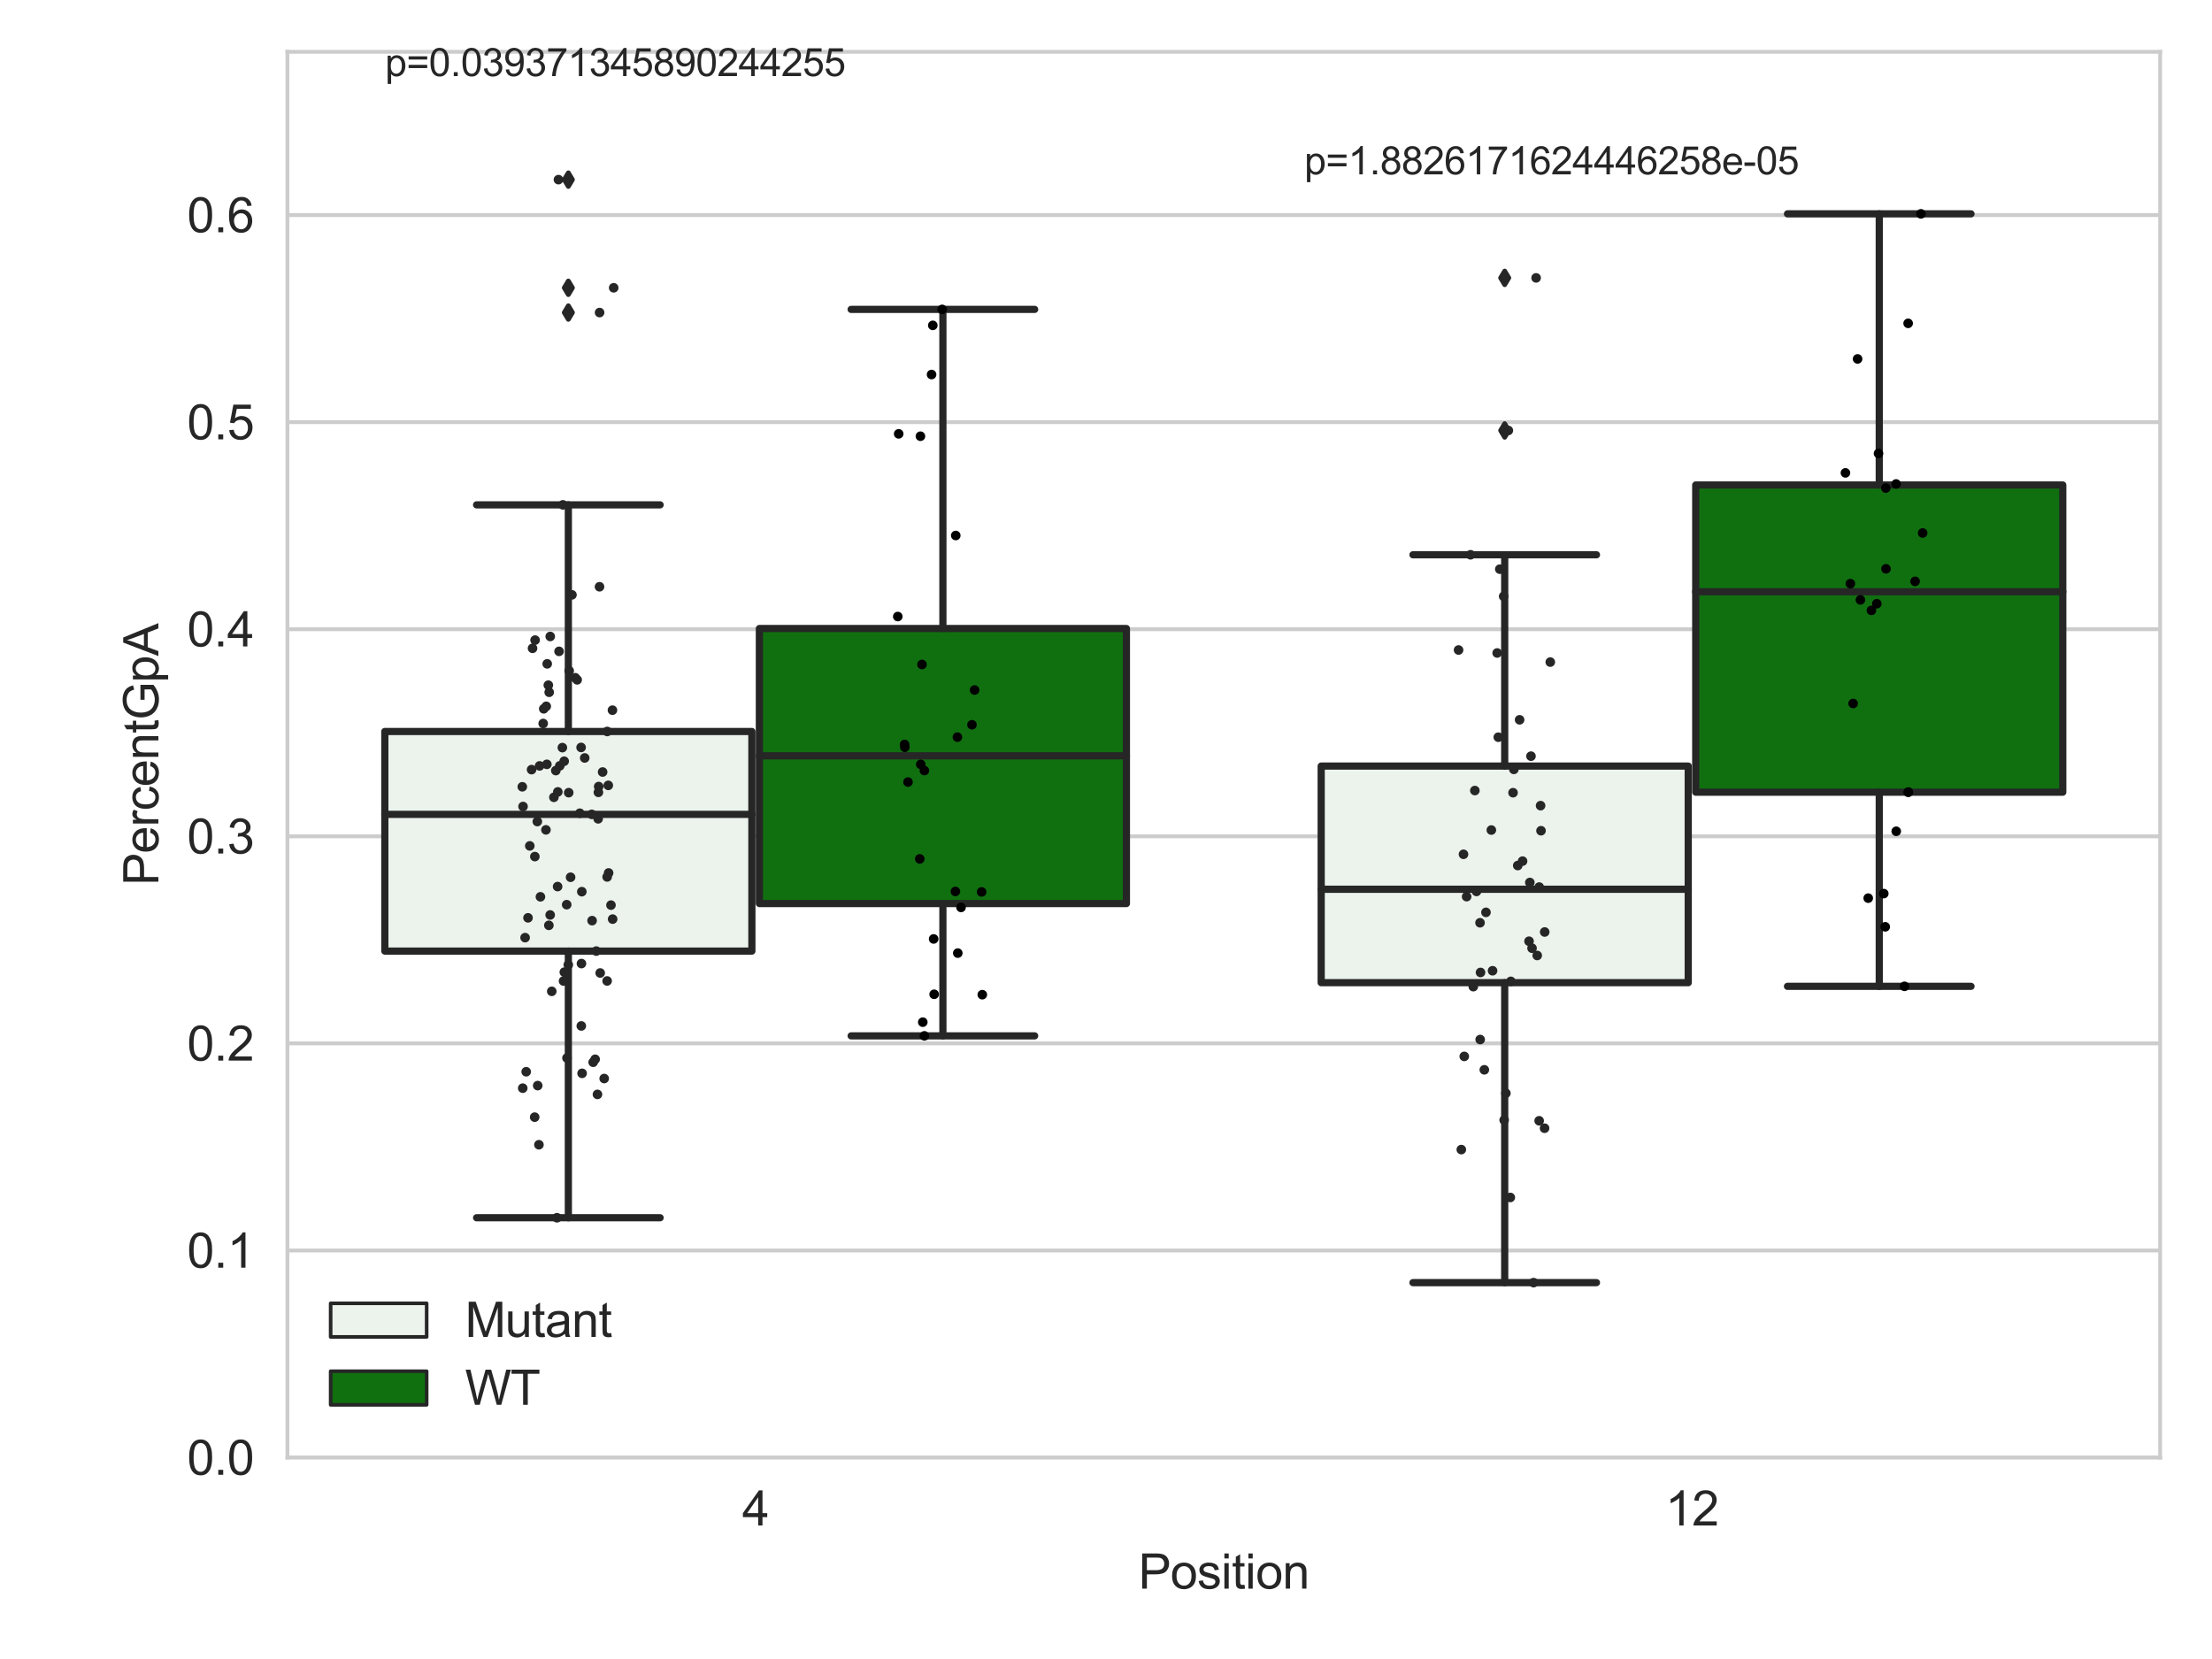 <?xml version="1.0" encoding="utf-8" standalone="no"?>
<!DOCTYPE svg PUBLIC "-//W3C//DTD SVG 1.1//EN"
  "http://www.w3.org/Graphics/SVG/1.1/DTD/svg11.dtd">
<svg xmlns:xlink="http://www.w3.org/1999/xlink" width="460.8pt" height="345.6pt" viewBox="0 0 460.8 345.6" xmlns="http://www.w3.org/2000/svg" version="1.1">
 <defs>
  <style type="text/css">*{stroke-linejoin: round; stroke-linecap: butt}</style>
 </defs>
 <g id="figure_1">
  <g id="patch_1">
   <path d="M 0 345.6 
L 460.8 345.6 
L 460.8 0 
L 0 0 
z
" style="fill: #ffffff"/>
  </g>
  <g id="axes_1">
   <g id="patch_2">
    <path d="M 59.881 303.64 
L 450 303.64 
L 450 10.8 
L 59.881 10.8 
z
" style="fill: #ffffff"/>
   </g>
   <g id="matplotlib.axis_1">
    <g id="xtick_1">
     <g id="text_1">
      <!-- 4 -->
      <g style="fill: #262626" transform="translate(154.63 317.798)scale(0.1 -0.1)">
       <defs>
        <path id="ArialMT-34" d="M 2069 0 
L 2069 1097 
L 81 1097 
L 81 1613 
L 2172 4581 
L 2631 4581 
L 2631 1613 
L 3250 1613 
L 3250 1097 
L 2631 1097 
L 2631 0 
L 2069 0 
z
M 2069 1613 
L 2069 3678 
L 634 1613 
L 2069 1613 
z
" transform="scale(0.016)"/>
       </defs>
       <use xlink:href="#ArialMT-34"/>
      </g>
     </g>
    </g>
    <g id="xtick_2">
     <g id="text_2">
      <!-- 12 -->
      <g style="fill: #262626" transform="translate(346.909 317.798)scale(0.1 -0.1)">
       <defs>
        <path id="ArialMT-31" d="M 2384 0 
L 1822 0 
L 1822 3584 
Q 1619 3391 1289 3197 
Q 959 3003 697 2906 
L 697 3450 
Q 1169 3672 1522 3987 
Q 1875 4303 2022 4600 
L 2384 4600 
L 2384 0 
z
" transform="scale(0.016)"/>
        <path id="ArialMT-32" d="M 3222 541 
L 3222 0 
L 194 0 
Q 188 203 259 391 
Q 375 700 629 1000 
Q 884 1300 1366 1694 
Q 2113 2306 2375 2664 
Q 2638 3022 2638 3341 
Q 2638 3675 2398 3904 
Q 2159 4134 1775 4134 
Q 1369 4134 1125 3890 
Q 881 3647 878 3216 
L 300 3275 
Q 359 3922 746 4261 
Q 1134 4600 1788 4600 
Q 2447 4600 2831 4234 
Q 3216 3869 3216 3328 
Q 3216 3053 3103 2787 
Q 2991 2522 2730 2228 
Q 2469 1934 1863 1422 
Q 1356 997 1212 845 
Q 1069 694 975 541 
L 3222 541 
z
" transform="scale(0.016)"/>
       </defs>
       <use xlink:href="#ArialMT-31"/>
       <use xlink:href="#ArialMT-32" x="55.615"/>
      </g>
     </g>
    </g>
    <g id="text_3">
     <!-- Position -->
     <g style="fill: #262626" transform="translate(237.153 330.943)scale(0.1 -0.1)">
      <defs>
       <path id="ArialMT-50" d="M 494 0 
L 494 4581 
L 2222 4581 
Q 2678 4581 2919 4538 
Q 3256 4481 3484 4323 
Q 3713 4166 3852 3881 
Q 3991 3597 3991 3256 
Q 3991 2672 3619 2267 
Q 3247 1863 2275 1863 
L 1100 1863 
L 1100 0 
L 494 0 
z
M 1100 2403 
L 2284 2403 
Q 2872 2403 3119 2622 
Q 3366 2841 3366 3238 
Q 3366 3525 3220 3729 
Q 3075 3934 2838 4000 
Q 2684 4041 2272 4041 
L 1100 4041 
L 1100 2403 
z
" transform="scale(0.016)"/>
       <path id="ArialMT-6f" d="M 213 1659 
Q 213 2581 725 3025 
Q 1153 3394 1769 3394 
Q 2453 3394 2887 2945 
Q 3322 2497 3322 1706 
Q 3322 1066 3130 698 
Q 2938 331 2570 128 
Q 2203 -75 1769 -75 
Q 1072 -75 642 372 
Q 213 819 213 1659 
z
M 791 1659 
Q 791 1022 1069 705 
Q 1347 388 1769 388 
Q 2188 388 2466 706 
Q 2744 1025 2744 1678 
Q 2744 2294 2464 2611 
Q 2184 2928 1769 2928 
Q 1347 2928 1069 2612 
Q 791 2297 791 1659 
z
" transform="scale(0.016)"/>
       <path id="ArialMT-73" d="M 197 991 
L 753 1078 
Q 800 744 1014 566 
Q 1228 388 1613 388 
Q 2000 388 2187 545 
Q 2375 703 2375 916 
Q 2375 1106 2209 1216 
Q 2094 1291 1634 1406 
Q 1016 1563 777 1677 
Q 538 1791 414 1992 
Q 291 2194 291 2438 
Q 291 2659 392 2848 
Q 494 3038 669 3163 
Q 800 3259 1026 3326 
Q 1253 3394 1513 3394 
Q 1903 3394 2198 3281 
Q 2494 3169 2634 2976 
Q 2775 2784 2828 2463 
L 2278 2388 
Q 2241 2644 2061 2787 
Q 1881 2931 1553 2931 
Q 1166 2931 1000 2803 
Q 834 2675 834 2503 
Q 834 2394 903 2306 
Q 972 2216 1119 2156 
Q 1203 2125 1616 2013 
Q 2213 1853 2448 1751 
Q 2684 1650 2818 1456 
Q 2953 1263 2953 975 
Q 2953 694 2789 445 
Q 2625 197 2315 61 
Q 2006 -75 1616 -75 
Q 969 -75 630 194 
Q 291 463 197 991 
z
" transform="scale(0.016)"/>
       <path id="ArialMT-69" d="M 425 3934 
L 425 4581 
L 988 4581 
L 988 3934 
L 425 3934 
z
M 425 0 
L 425 3319 
L 988 3319 
L 988 0 
L 425 0 
z
" transform="scale(0.016)"/>
       <path id="ArialMT-74" d="M 1650 503 
L 1731 6 
Q 1494 -44 1306 -44 
Q 1000 -44 831 53 
Q 663 150 594 308 
Q 525 466 525 972 
L 525 2881 
L 113 2881 
L 113 3319 
L 525 3319 
L 525 4141 
L 1084 4478 
L 1084 3319 
L 1650 3319 
L 1650 2881 
L 1084 2881 
L 1084 941 
Q 1084 700 1114 631 
Q 1144 563 1211 522 
Q 1278 481 1403 481 
Q 1497 481 1650 503 
z
" transform="scale(0.016)"/>
       <path id="ArialMT-6e" d="M 422 0 
L 422 3319 
L 928 3319 
L 928 2847 
Q 1294 3394 1984 3394 
Q 2284 3394 2536 3286 
Q 2788 3178 2913 3003 
Q 3038 2828 3088 2588 
Q 3119 2431 3119 2041 
L 3119 0 
L 2556 0 
L 2556 2019 
Q 2556 2363 2490 2533 
Q 2425 2703 2258 2804 
Q 2091 2906 1866 2906 
Q 1506 2906 1245 2678 
Q 984 2450 984 1813 
L 984 0 
L 422 0 
z
" transform="scale(0.016)"/>
      </defs>
      <use xlink:href="#ArialMT-50"/>
      <use xlink:href="#ArialMT-6f" x="66.699"/>
      <use xlink:href="#ArialMT-73" x="122.314"/>
      <use xlink:href="#ArialMT-69" x="172.314"/>
      <use xlink:href="#ArialMT-74" x="194.531"/>
      <use xlink:href="#ArialMT-69" x="222.314"/>
      <use xlink:href="#ArialMT-6f" x="244.531"/>
      <use xlink:href="#ArialMT-6e" x="300.146"/>
     </g>
    </g>
   </g>
   <g id="matplotlib.axis_2">
    <g id="ytick_1">
     <g id="line2d_1">
      <path d="M 59.881 303.64 
L 450 303.64 
" clip-path="url(#p08b13c49b0)" style="fill: none; stroke: #cccccc; stroke-width: 0.8; stroke-linecap: round"/>
     </g>
     <g id="text_4">
      <!-- 0.0 -->
      <g style="fill: #262626" transform="translate(38.981 307.219)scale(0.1 -0.1)">
       <defs>
        <path id="ArialMT-30" d="M 266 2259 
Q 266 3072 433 3567 
Q 600 4063 929 4331 
Q 1259 4600 1759 4600 
Q 2128 4600 2406 4451 
Q 2684 4303 2865 4023 
Q 3047 3744 3150 3342 
Q 3253 2941 3253 2259 
Q 3253 1453 3087 958 
Q 2922 463 2592 192 
Q 2263 -78 1759 -78 
Q 1097 -78 719 397 
Q 266 969 266 2259 
z
M 844 2259 
Q 844 1131 1108 757 
Q 1372 384 1759 384 
Q 2147 384 2411 759 
Q 2675 1134 2675 2259 
Q 2675 3391 2411 3762 
Q 2147 4134 1753 4134 
Q 1366 4134 1134 3806 
Q 844 3388 844 2259 
z
" transform="scale(0.016)"/>
        <path id="ArialMT-2e" d="M 581 0 
L 581 641 
L 1222 641 
L 1222 0 
L 581 0 
z
" transform="scale(0.016)"/>
       </defs>
       <use xlink:href="#ArialMT-30"/>
       <use xlink:href="#ArialMT-2e" x="55.615"/>
       <use xlink:href="#ArialMT-30" x="83.398"/>
      </g>
     </g>
    </g>
    <g id="ytick_2">
     <g id="line2d_2">
      <path d="M 59.881 260.5 
L 450 260.5 
" clip-path="url(#p08b13c49b0)" style="fill: none; stroke: #cccccc; stroke-width: 0.8; stroke-linecap: round"/>
     </g>
     <g id="text_5">
      <!-- 0.1 -->
      <g style="fill: #262626" transform="translate(38.981 264.079)scale(0.1 -0.1)">
       <use xlink:href="#ArialMT-30"/>
       <use xlink:href="#ArialMT-2e" x="55.615"/>
       <use xlink:href="#ArialMT-31" x="83.398"/>
      </g>
     </g>
    </g>
    <g id="ytick_3">
     <g id="line2d_3">
      <path d="M 59.881 217.361 
L 450 217.361 
" clip-path="url(#p08b13c49b0)" style="fill: none; stroke: #cccccc; stroke-width: 0.8; stroke-linecap: round"/>
     </g>
     <g id="text_6">
      <!-- 0.2 -->
      <g style="fill: #262626" transform="translate(38.981 220.94)scale(0.1 -0.1)">
       <use xlink:href="#ArialMT-30"/>
       <use xlink:href="#ArialMT-2e" x="55.615"/>
       <use xlink:href="#ArialMT-32" x="83.398"/>
      </g>
     </g>
    </g>
    <g id="ytick_4">
     <g id="line2d_4">
      <path d="M 59.881 174.221 
L 450 174.221 
" clip-path="url(#p08b13c49b0)" style="fill: none; stroke: #cccccc; stroke-width: 0.8; stroke-linecap: round"/>
     </g>
     <g id="text_7">
      <!-- 0.3 -->
      <g style="fill: #262626" transform="translate(38.981 177.8)scale(0.1 -0.1)">
       <defs>
        <path id="ArialMT-33" d="M 269 1209 
L 831 1284 
Q 928 806 1161 595 
Q 1394 384 1728 384 
Q 2125 384 2398 659 
Q 2672 934 2672 1341 
Q 2672 1728 2419 1979 
Q 2166 2231 1775 2231 
Q 1616 2231 1378 2169 
L 1441 2663 
Q 1497 2656 1531 2656 
Q 1891 2656 2178 2843 
Q 2466 3031 2466 3422 
Q 2466 3731 2256 3934 
Q 2047 4138 1716 4138 
Q 1388 4138 1169 3931 
Q 950 3725 888 3313 
L 325 3413 
Q 428 3978 793 4289 
Q 1159 4600 1703 4600 
Q 2078 4600 2393 4439 
Q 2709 4278 2876 4000 
Q 3044 3722 3044 3409 
Q 3044 3113 2884 2869 
Q 2725 2625 2413 2481 
Q 2819 2388 3044 2092 
Q 3269 1797 3269 1353 
Q 3269 753 2831 336 
Q 2394 -81 1725 -81 
Q 1122 -81 723 278 
Q 325 638 269 1209 
z
" transform="scale(0.016)"/>
       </defs>
       <use xlink:href="#ArialMT-30"/>
       <use xlink:href="#ArialMT-2e" x="55.615"/>
       <use xlink:href="#ArialMT-33" x="83.398"/>
      </g>
     </g>
    </g>
    <g id="ytick_5">
     <g id="line2d_5">
      <path d="M 59.881 131.081 
L 450 131.081 
" clip-path="url(#p08b13c49b0)" style="fill: none; stroke: #cccccc; stroke-width: 0.8; stroke-linecap: round"/>
     </g>
     <g id="text_8">
      <!-- 0.4 -->
      <g style="fill: #262626" transform="translate(38.981 134.66)scale(0.1 -0.1)">
       <use xlink:href="#ArialMT-30"/>
       <use xlink:href="#ArialMT-2e" x="55.615"/>
       <use xlink:href="#ArialMT-34" x="83.398"/>
      </g>
     </g>
    </g>
    <g id="ytick_6">
     <g id="line2d_6">
      <path d="M 59.881 87.942 
L 450 87.942 
" clip-path="url(#p08b13c49b0)" style="fill: none; stroke: #cccccc; stroke-width: 0.8; stroke-linecap: round"/>
     </g>
     <g id="text_9">
      <!-- 0.5 -->
      <g style="fill: #262626" transform="translate(38.981 91.521)scale(0.1 -0.1)">
       <defs>
        <path id="ArialMT-35" d="M 266 1200 
L 856 1250 
Q 922 819 1161 601 
Q 1400 384 1738 384 
Q 2144 384 2425 690 
Q 2706 997 2706 1503 
Q 2706 1984 2436 2262 
Q 2166 2541 1728 2541 
Q 1456 2541 1237 2417 
Q 1019 2294 894 2097 
L 366 2166 
L 809 4519 
L 3088 4519 
L 3088 3981 
L 1259 3981 
L 1013 2750 
Q 1425 3038 1878 3038 
Q 2478 3038 2890 2622 
Q 3303 2206 3303 1553 
Q 3303 931 2941 478 
Q 2500 -78 1738 -78 
Q 1113 -78 717 272 
Q 322 622 266 1200 
z
" transform="scale(0.016)"/>
       </defs>
       <use xlink:href="#ArialMT-30"/>
       <use xlink:href="#ArialMT-2e" x="55.615"/>
       <use xlink:href="#ArialMT-35" x="83.398"/>
      </g>
     </g>
    </g>
    <g id="ytick_7">
     <g id="line2d_7">
      <path d="M 59.881 44.802 
L 450 44.802 
" clip-path="url(#p08b13c49b0)" style="fill: none; stroke: #cccccc; stroke-width: 0.8; stroke-linecap: round"/>
     </g>
     <g id="text_10">
      <!-- 0.6 -->
      <g style="fill: #262626" transform="translate(38.981 48.381)scale(0.1 -0.1)">
       <defs>
        <path id="ArialMT-36" d="M 3184 3459 
L 2625 3416 
Q 2550 3747 2413 3897 
Q 2184 4138 1850 4138 
Q 1581 4138 1378 3988 
Q 1113 3794 959 3422 
Q 806 3050 800 2363 
Q 1003 2672 1297 2822 
Q 1591 2972 1913 2972 
Q 2475 2972 2870 2558 
Q 3266 2144 3266 1488 
Q 3266 1056 3080 686 
Q 2894 316 2569 119 
Q 2244 -78 1831 -78 
Q 1128 -78 684 439 
Q 241 956 241 2144 
Q 241 3472 731 4075 
Q 1159 4600 1884 4600 
Q 2425 4600 2770 4297 
Q 3116 3994 3184 3459 
z
M 888 1484 
Q 888 1194 1011 928 
Q 1134 663 1356 523 
Q 1578 384 1822 384 
Q 2178 384 2434 671 
Q 2691 959 2691 1453 
Q 2691 1928 2437 2201 
Q 2184 2475 1800 2475 
Q 1419 2475 1153 2201 
Q 888 1928 888 1484 
z
" transform="scale(0.016)"/>
       </defs>
       <use xlink:href="#ArialMT-30"/>
       <use xlink:href="#ArialMT-2e" x="55.615"/>
       <use xlink:href="#ArialMT-36" x="83.398"/>
      </g>
     </g>
    </g>
    <g id="text_11">
     <!-- PercentGpA -->
     <g style="fill: #262626" transform="translate(32.994 184.455)rotate(-90)scale(0.1 -0.1)">
      <defs>
       <path id="ArialMT-65" d="M 2694 1069 
L 3275 997 
Q 3138 488 2766 206 
Q 2394 -75 1816 -75 
Q 1088 -75 661 373 
Q 234 822 234 1631 
Q 234 2469 665 2931 
Q 1097 3394 1784 3394 
Q 2450 3394 2872 2941 
Q 3294 2488 3294 1666 
Q 3294 1616 3291 1516 
L 816 1516 
Q 847 969 1125 678 
Q 1403 388 1819 388 
Q 2128 388 2347 550 
Q 2566 713 2694 1069 
z
M 847 1978 
L 2700 1978 
Q 2663 2397 2488 2606 
Q 2219 2931 1791 2931 
Q 1403 2931 1139 2672 
Q 875 2413 847 1978 
z
" transform="scale(0.016)"/>
       <path id="ArialMT-72" d="M 416 0 
L 416 3319 
L 922 3319 
L 922 2816 
Q 1116 3169 1280 3281 
Q 1444 3394 1641 3394 
Q 1925 3394 2219 3213 
L 2025 2691 
Q 1819 2813 1613 2813 
Q 1428 2813 1281 2702 
Q 1134 2591 1072 2394 
Q 978 2094 978 1738 
L 978 0 
L 416 0 
z
" transform="scale(0.016)"/>
       <path id="ArialMT-63" d="M 2588 1216 
L 3141 1144 
Q 3050 572 2676 248 
Q 2303 -75 1759 -75 
Q 1078 -75 664 370 
Q 250 816 250 1647 
Q 250 2184 428 2587 
Q 606 2991 970 3192 
Q 1334 3394 1763 3394 
Q 2303 3394 2647 3120 
Q 2991 2847 3088 2344 
L 2541 2259 
Q 2463 2594 2264 2762 
Q 2066 2931 1784 2931 
Q 1359 2931 1093 2626 
Q 828 2322 828 1663 
Q 828 994 1084 691 
Q 1341 388 1753 388 
Q 2084 388 2306 591 
Q 2528 794 2588 1216 
z
" transform="scale(0.016)"/>
       <path id="ArialMT-47" d="M 2638 1797 
L 2638 2334 
L 4578 2338 
L 4578 638 
Q 4131 281 3656 101 
Q 3181 -78 2681 -78 
Q 2006 -78 1454 211 
Q 903 500 622 1047 
Q 341 1594 341 2269 
Q 341 2938 620 3517 
Q 900 4097 1425 4378 
Q 1950 4659 2634 4659 
Q 3131 4659 3532 4498 
Q 3934 4338 4162 4050 
Q 4391 3763 4509 3300 
L 3963 3150 
Q 3859 3500 3706 3700 
Q 3553 3900 3268 4020 
Q 2984 4141 2638 4141 
Q 2222 4141 1919 4014 
Q 1616 3888 1430 3681 
Q 1244 3475 1141 3228 
Q 966 2803 966 2306 
Q 966 1694 1177 1281 
Q 1388 869 1791 669 
Q 2194 469 2647 469 
Q 3041 469 3416 620 
Q 3791 772 3984 944 
L 3984 1797 
L 2638 1797 
z
" transform="scale(0.016)"/>
       <path id="ArialMT-70" d="M 422 -1272 
L 422 3319 
L 934 3319 
L 934 2888 
Q 1116 3141 1344 3267 
Q 1572 3394 1897 3394 
Q 2322 3394 2647 3175 
Q 2972 2956 3137 2557 
Q 3303 2159 3303 1684 
Q 3303 1175 3120 767 
Q 2938 359 2589 142 
Q 2241 -75 1856 -75 
Q 1575 -75 1351 44 
Q 1128 163 984 344 
L 984 -1272 
L 422 -1272 
z
M 931 1641 
Q 931 1000 1190 694 
Q 1450 388 1819 388 
Q 2194 388 2461 705 
Q 2728 1022 2728 1688 
Q 2728 2322 2467 2637 
Q 2206 2953 1844 2953 
Q 1484 2953 1207 2617 
Q 931 2281 931 1641 
z
" transform="scale(0.016)"/>
       <path id="ArialMT-41" d="M -9 0 
L 1750 4581 
L 2403 4581 
L 4278 0 
L 3588 0 
L 3053 1388 
L 1138 1388 
L 634 0 
L -9 0 
z
M 1313 1881 
L 2866 1881 
L 2388 3150 
Q 2169 3728 2063 4100 
Q 1975 3659 1816 3225 
L 1313 1881 
z
" transform="scale(0.016)"/>
      </defs>
      <use xlink:href="#ArialMT-50"/>
      <use xlink:href="#ArialMT-65" x="66.699"/>
      <use xlink:href="#ArialMT-72" x="122.314"/>
      <use xlink:href="#ArialMT-63" x="155.615"/>
      <use xlink:href="#ArialMT-65" x="205.615"/>
      <use xlink:href="#ArialMT-6e" x="261.23"/>
      <use xlink:href="#ArialMT-74" x="316.846"/>
      <use xlink:href="#ArialMT-47" x="344.629"/>
      <use xlink:href="#ArialMT-70" x="422.412"/>
      <use xlink:href="#ArialMT-41" x="478.027"/>
     </g>
    </g>
   </g>
   <g id="patch_3">
    <path d="M 80.167 198.127 
L 156.631 198.127 
L 156.631 152.38 
L 80.167 152.38 
L 80.167 198.127 
z
" clip-path="url(#p08b13c49b0)" style="fill: #ecf2ec; stroke: #262626; stroke-width: 1.5; stroke-linejoin: miter"/>
   </g>
   <g id="patch_4">
    <path d="M 158.191 188.225 
L 234.654 188.225 
L 234.654 130.932 
L 158.191 130.932 
L 158.191 188.225 
z
" clip-path="url(#p08b13c49b0)" style="fill: #107010; stroke: #262626; stroke-width: 1.5; stroke-linejoin: miter"/>
   </g>
   <g id="patch_5">
    <path d="M 275.227 204.71 
L 351.69 204.71 
L 351.69 159.588 
L 275.227 159.588 
L 275.227 204.71 
z
" clip-path="url(#p08b13c49b0)" style="fill: #ecf2ec; stroke: #262626; stroke-width: 1.5; stroke-linejoin: miter"/>
   </g>
   <g id="patch_6">
    <path d="M 353.251 165.028 
L 429.714 165.028 
L 429.714 101.031 
L 353.251 101.031 
L 353.251 165.028 
z
" clip-path="url(#p08b13c49b0)" style="fill: #107010; stroke: #262626; stroke-width: 1.5; stroke-linejoin: miter"/>
   </g>
   <g id="patch_7">
    <path d="M 157.411 303.64 
L 157.411 303.64 
L 157.411 303.64 
L 157.411 303.64 
z
" clip-path="url(#p08b13c49b0)" style="fill: #ecf2ec; stroke: #262626; stroke-width: 0.75; stroke-linejoin: miter"/>
   </g>
   <g id="patch_8">
    <path d="M 157.411 303.64 
L 157.411 303.64 
L 157.411 303.64 
L 157.411 303.64 
z
" clip-path="url(#p08b13c49b0)" style="fill: #107010; stroke: #262626; stroke-width: 0.75; stroke-linejoin: miter"/>
   </g>
   <g id="PathCollection_1"/>
   <g id="PathCollection_2"/>
   <g id="line2d_8">
    <path d="M 118.399 198.127 
L 118.399 253.678 
" clip-path="url(#p08b13c49b0)" style="fill: none; stroke: #262626; stroke-width: 1.5; stroke-linecap: round"/>
   </g>
   <g id="line2d_9">
    <path d="M 118.399 152.38 
L 118.399 105.17 
" clip-path="url(#p08b13c49b0)" style="fill: none; stroke: #262626; stroke-width: 1.5; stroke-linecap: round"/>
   </g>
   <g id="line2d_10">
    <path d="M 99.283 253.678 
L 137.515 253.678 
" clip-path="url(#p08b13c49b0)" style="fill: none; stroke: #262626; stroke-width: 1.5; stroke-linecap: round"/>
   </g>
   <g id="line2d_11">
    <path d="M 99.283 105.17 
L 137.515 105.17 
" clip-path="url(#p08b13c49b0)" style="fill: none; stroke: #262626; stroke-width: 1.5; stroke-linecap: round"/>
   </g>
   <g id="line2d_12">
    <defs>
     <path id="m9c129f0d73" d="M -0 1.414 
L 0.849 0 
L 0 -1.414 
L -0.849 -0 
z
" style="stroke: #262626; stroke-linejoin: miter"/>
    </defs>
    <g clip-path="url(#p08b13c49b0)">
     <use xlink:href="#m9c129f0d73" x="118.399" y="59.953" style="fill: #262626; stroke: #262626; stroke-linejoin: miter"/>
     <use xlink:href="#m9c129f0d73" x="118.399" y="65.112" style="fill: #262626; stroke: #262626; stroke-linejoin: miter"/>
     <use xlink:href="#m9c129f0d73" x="118.399" y="37.422" style="fill: #262626; stroke: #262626; stroke-linejoin: miter"/>
    </g>
   </g>
   <g id="line2d_13">
    <path d="M 196.423 188.225 
L 196.423 215.79 
" clip-path="url(#p08b13c49b0)" style="fill: none; stroke: #262626; stroke-width: 1.5; stroke-linecap: round"/>
   </g>
   <g id="line2d_14">
    <path d="M 196.423 130.932 
L 196.423 64.456 
" clip-path="url(#p08b13c49b0)" style="fill: none; stroke: #262626; stroke-width: 1.5; stroke-linecap: round"/>
   </g>
   <g id="line2d_15">
    <path d="M 177.307 215.79 
L 215.539 215.79 
" clip-path="url(#p08b13c49b0)" style="fill: none; stroke: #262626; stroke-width: 1.5; stroke-linecap: round"/>
   </g>
   <g id="line2d_16">
    <path d="M 177.307 64.456 
L 215.539 64.456 
" clip-path="url(#p08b13c49b0)" style="fill: none; stroke: #262626; stroke-width: 1.5; stroke-linecap: round"/>
   </g>
   <g id="line2d_17"/>
   <g id="line2d_18">
    <path d="M 313.458 204.71 
L 313.458 267.196 
" clip-path="url(#p08b13c49b0)" style="fill: none; stroke: #262626; stroke-width: 1.5; stroke-linecap: round"/>
   </g>
   <g id="line2d_19">
    <path d="M 313.458 159.588 
L 313.458 115.572 
" clip-path="url(#p08b13c49b0)" style="fill: none; stroke: #262626; stroke-width: 1.5; stroke-linecap: round"/>
   </g>
   <g id="line2d_20">
    <path d="M 294.343 267.196 
L 332.574 267.196 
" clip-path="url(#p08b13c49b0)" style="fill: none; stroke: #262626; stroke-width: 1.5; stroke-linecap: round"/>
   </g>
   <g id="line2d_21">
    <path d="M 294.343 115.572 
L 332.574 115.572 
" clip-path="url(#p08b13c49b0)" style="fill: none; stroke: #262626; stroke-width: 1.5; stroke-linecap: round"/>
   </g>
   <g id="line2d_22">
    <g clip-path="url(#p08b13c49b0)">
     <use xlink:href="#m9c129f0d73" x="313.458" y="57.888" style="fill: #262626; stroke: #262626; stroke-linejoin: miter"/>
     <use xlink:href="#m9c129f0d73" x="313.458" y="89.675" style="fill: #262626; stroke: #262626; stroke-linejoin: miter"/>
    </g>
   </g>
   <g id="line2d_23">
    <path d="M 391.482 165.028 
L 391.482 205.471 
" clip-path="url(#p08b13c49b0)" style="fill: none; stroke: #262626; stroke-width: 1.5; stroke-linecap: round"/>
   </g>
   <g id="line2d_24">
    <path d="M 391.482 101.031 
L 391.482 44.547 
" clip-path="url(#p08b13c49b0)" style="fill: none; stroke: #262626; stroke-width: 1.5; stroke-linecap: round"/>
   </g>
   <g id="line2d_25">
    <path d="M 372.366 205.471 
L 410.598 205.471 
" clip-path="url(#p08b13c49b0)" style="fill: none; stroke: #262626; stroke-width: 1.5; stroke-linecap: round"/>
   </g>
   <g id="line2d_26">
    <path d="M 372.366 44.547 
L 410.598 44.547 
" clip-path="url(#p08b13c49b0)" style="fill: none; stroke: #262626; stroke-width: 1.5; stroke-linecap: round"/>
   </g>
   <g id="line2d_27"/>
   <g id="line2d_28">
    <path d="M 80.167 169.646 
L 156.631 169.646 
" clip-path="url(#p08b13c49b0)" style="fill: none; stroke: #262626; stroke-width: 1.5; stroke-linecap: round"/>
   </g>
   <g id="line2d_29">
    <path d="M 158.191 157.452 
L 234.654 157.452 
" clip-path="url(#p08b13c49b0)" style="fill: none; stroke: #262626; stroke-width: 1.5; stroke-linecap: round"/>
   </g>
   <g id="line2d_30">
    <path d="M 275.227 185.247 
L 351.69 185.247 
" clip-path="url(#p08b13c49b0)" style="fill: none; stroke: #262626; stroke-width: 1.5; stroke-linecap: round"/>
   </g>
   <g id="line2d_31">
    <path d="M 353.251 123.274 
L 429.714 123.274 
" clip-path="url(#p08b13c49b0)" style="fill: none; stroke: #262626; stroke-width: 1.5; stroke-linecap: round"/>
   </g>
   <g id="patch_9">
    <path d="M 59.881 303.64 
L 59.881 10.8 
" style="fill: none; stroke: #cccccc; stroke-width: 0.8; stroke-linejoin: miter; stroke-linecap: square"/>
   </g>
   <g id="patch_10">
    <path d="M 450 303.64 
L 450 10.8 
" style="fill: none; stroke: #cccccc; stroke-width: 0.8; stroke-linejoin: miter; stroke-linecap: square"/>
   </g>
   <g id="patch_11">
    <path d="M 59.881 303.64 
L 450 303.64 
" style="fill: none; stroke: #cccccc; stroke-width: 0.8; stroke-linejoin: miter; stroke-linecap: square"/>
   </g>
   <g id="patch_12">
    <path d="M 59.881 10.8 
L 450 10.8 
" style="fill: none; stroke: #cccccc; stroke-width: 0.8; stroke-linejoin: miter; stroke-linecap: square"/>
   </g>
   <g id="PathCollection_3">
    <defs>
     <path id="C0_0_e6758ca09f" d="M 0 1 
C 0.265 1 0.52 0.895 0.707 0.707 
C 0.895 0.52 1 0.265 1 -0 
C 1 -0.265 0.895 -0.52 0.707 -0.707 
C 0.52 -0.895 0.265 -1 0 -1 
C -0.265 -1 -0.52 -0.895 -0.707 -0.707 
C -0.895 -0.52 -1 -0.265 -1 0 
C -1 0.265 -0.895 0.52 -0.707 0.707 
C -0.52 0.895 -0.265 1 0 1 
z
"/>
    </defs>
    <g clip-path="url(#p08b13c49b0)">
     <use xlink:href="#C0_0_e6758ca09f" x="119.147" y="123.919" style="fill: #262626"/>
    </g>
    <g clip-path="url(#p08b13c49b0)">
     <use xlink:href="#C0_0_e6758ca09f" x="127.626" y="191.468" style="fill: #262626"/>
    </g>
    <g clip-path="url(#p08b13c49b0)">
     <use xlink:href="#C0_0_e6758ca09f" x="126.477" y="204.35" style="fill: #262626"/>
    </g>
    <g clip-path="url(#p08b13c49b0)">
     <use xlink:href="#C0_0_e6758ca09f" x="114.624" y="132.589" style="fill: #262626"/>
    </g>
    <g clip-path="url(#p08b13c49b0)">
     <use xlink:href="#C0_0_e6758ca09f" x="114.408" y="144.213" style="fill: #262626"/>
    </g>
    <g clip-path="url(#p08b13c49b0)">
     <use xlink:href="#C0_0_e6758ca09f" x="111.934" y="171.143" style="fill: #262626"/>
    </g>
    <g clip-path="url(#p08b13c49b0)">
     <use xlink:href="#C0_0_e6758ca09f" x="111.383" y="232.725" style="fill: #262626"/>
    </g>
    <g clip-path="url(#p08b13c49b0)">
     <use xlink:href="#C0_0_e6758ca09f" x="120.233" y="141.621" style="fill: #262626"/>
    </g>
    <g clip-path="url(#p08b13c49b0)">
     <use xlink:href="#C0_0_e6758ca09f" x="114.336" y="192.764" style="fill: #262626"/>
    </g>
    <g clip-path="url(#p08b13c49b0)">
     <use xlink:href="#C0_0_e6758ca09f" x="109.994" y="191.2" style="fill: #262626"/>
    </g>
    <g clip-path="url(#p08b13c49b0)">
     <use xlink:href="#C0_0_e6758ca09f" x="125.537" y="160.825" style="fill: #262626"/>
    </g>
    <g clip-path="url(#p08b13c49b0)">
     <use xlink:href="#C0_0_e6758ca09f" x="124.217" y="198.127" style="fill: #262626"/>
    </g>
    <g clip-path="url(#p08b13c49b0)">
     <use xlink:href="#C0_0_e6758ca09f" x="117.268" y="105.17" style="fill: #262626"/>
    </g>
    <g clip-path="url(#p08b13c49b0)">
     <use xlink:href="#C0_0_e6758ca09f" x="117.4" y="204.364" style="fill: #262626"/>
    </g>
    <g clip-path="url(#p08b13c49b0)">
     <use xlink:href="#C0_0_e6758ca09f" x="121.206" y="185.752" style="fill: #262626"/>
    </g>
    <g clip-path="url(#p08b13c49b0)">
     <use xlink:href="#C0_0_e6758ca09f" x="118.051" y="188.461" style="fill: #262626"/>
    </g>
    <g clip-path="url(#p08b13c49b0)">
     <use xlink:href="#C0_0_e6758ca09f" x="115.387" y="166.092" style="fill: #262626"/>
    </g>
    <g clip-path="url(#p08b13c49b0)">
     <use xlink:href="#C0_0_e6758ca09f" x="127.842" y="59.953" style="fill: #262626"/>
    </g>
    <g clip-path="url(#p08b13c49b0)">
     <use xlink:href="#C0_0_e6758ca09f" x="114.228" y="142.734" style="fill: #262626"/>
    </g>
    <g clip-path="url(#p08b13c49b0)">
     <use xlink:href="#C0_0_e6758ca09f" x="114.942" y="206.513" style="fill: #262626"/>
    </g>
    <g clip-path="url(#p08b13c49b0)">
     <use xlink:href="#C0_0_e6758ca09f" x="113.92" y="159.225" style="fill: #262626"/>
    </g>
    <g clip-path="url(#p08b13c49b0)">
     <use xlink:href="#C0_0_e6758ca09f" x="111.42" y="178.44" style="fill: #262626"/>
    </g>
    <g clip-path="url(#p08b13c49b0)">
     <use xlink:href="#C0_0_e6758ca09f" x="118.113" y="220.399" style="fill: #262626"/>
    </g>
    <g clip-path="url(#p08b13c49b0)">
     <use xlink:href="#C0_0_e6758ca09f" x="112.582" y="186.821" style="fill: #262626"/>
    </g>
    <g clip-path="url(#p08b13c49b0)">
     <use xlink:href="#C0_0_e6758ca09f" x="121.096" y="213.721" style="fill: #262626"/>
    </g>
    <g clip-path="url(#p08b13c49b0)">
     <use xlink:href="#C0_0_e6758ca09f" x="118.473" y="165.129" style="fill: #262626"/>
    </g>
    <g clip-path="url(#p08b13c49b0)">
     <use xlink:href="#C0_0_e6758ca09f" x="110.739" y="160.328" style="fill: #262626"/>
    </g>
    <g clip-path="url(#p08b13c49b0)">
     <use xlink:href="#C0_0_e6758ca09f" x="121.053" y="155.706" style="fill: #262626"/>
    </g>
    <g clip-path="url(#p08b13c49b0)">
     <use xlink:href="#C0_0_e6758ca09f" x="121.808" y="157.897" style="fill: #262626"/>
    </g>
    <g clip-path="url(#p08b13c49b0)">
     <use xlink:href="#C0_0_e6758ca09f" x="113.73" y="172.874" style="fill: #262626"/>
    </g>
    <g clip-path="url(#p08b13c49b0)">
     <use xlink:href="#C0_0_e6758ca09f" x="123.345" y="191.786" style="fill: #262626"/>
    </g>
    <g clip-path="url(#p08b13c49b0)">
     <use xlink:href="#C0_0_e6758ca09f" x="110.366" y="176.215" style="fill: #262626"/>
    </g>
    <g clip-path="url(#p08b13c49b0)">
     <use xlink:href="#C0_0_e6758ca09f" x="124.889" y="122.232" style="fill: #262626"/>
    </g>
    <g clip-path="url(#p08b13c49b0)">
     <use xlink:href="#C0_0_e6758ca09f" x="116.463" y="135.688" style="fill: #262626"/>
    </g>
    <g clip-path="url(#p08b13c49b0)">
     <use xlink:href="#C0_0_e6758ca09f" x="124.658" y="165.061" style="fill: #262626"/>
    </g>
    <g clip-path="url(#p08b13c49b0)">
     <use xlink:href="#C0_0_e6758ca09f" x="123.98" y="220.668" style="fill: #262626"/>
    </g>
    <g clip-path="url(#p08b13c49b0)">
     <use xlink:href="#C0_0_e6758ca09f" x="117.528" y="158.578" style="fill: #262626"/>
    </g>
    <g clip-path="url(#p08b13c49b0)">
     <use xlink:href="#C0_0_e6758ca09f" x="124.607" y="170.573" style="fill: #262626"/>
    </g>
    <g clip-path="url(#p08b13c49b0)">
     <use xlink:href="#C0_0_e6758ca09f" x="121.128" y="200.727" style="fill: #262626"/>
    </g>
    <g clip-path="url(#p08b13c49b0)">
     <use xlink:href="#C0_0_e6758ca09f" x="108.961" y="168.008" style="fill: #262626"/>
    </g>
    <g clip-path="url(#p08b13c49b0)">
     <use xlink:href="#C0_0_e6758ca09f" x="109.615" y="223.263" style="fill: #262626"/>
    </g>
    <g clip-path="url(#p08b13c49b0)">
     <use xlink:href="#C0_0_e6758ca09f" x="120.787" y="169.411" style="fill: #262626"/>
    </g>
    <g clip-path="url(#p08b13c49b0)">
     <use xlink:href="#C0_0_e6758ca09f" x="115.788" y="160.53" style="fill: #262626"/>
    </g>
    <g clip-path="url(#p08b13c49b0)">
     <use xlink:href="#C0_0_e6758ca09f" x="116.028" y="253.678" style="fill: #262626"/>
    </g>
    <g clip-path="url(#p08b13c49b0)">
     <use xlink:href="#C0_0_e6758ca09f" x="123.566" y="221.285" style="fill: #262626"/>
    </g>
    <g clip-path="url(#p08b13c49b0)">
     <use xlink:href="#C0_0_e6758ca09f" x="123.274" y="169.646" style="fill: #262626"/>
    </g>
    <g clip-path="url(#p08b13c49b0)">
     <use xlink:href="#C0_0_e6758ca09f" x="108.896" y="226.685" style="fill: #262626"/>
    </g>
    <g clip-path="url(#p08b13c49b0)">
     <use xlink:href="#C0_0_e6758ca09f" x="126.785" y="181.851" style="fill: #262626"/>
    </g>
    <g clip-path="url(#p08b13c49b0)">
     <use xlink:href="#C0_0_e6758ca09f" x="124.462" y="227.983" style="fill: #262626"/>
    </g>
    <g clip-path="url(#p08b13c49b0)">
     <use xlink:href="#C0_0_e6758ca09f" x="111.471" y="133.346" style="fill: #262626"/>
    </g>
    <g clip-path="url(#p08b13c49b0)">
     <use xlink:href="#C0_0_e6758ca09f" x="124.718" y="163.853" style="fill: #262626"/>
    </g>
    <g clip-path="url(#p08b13c49b0)">
     <use xlink:href="#C0_0_e6758ca09f" x="116.205" y="164.967" style="fill: #262626"/>
    </g>
    <g clip-path="url(#p08b13c49b0)">
     <use xlink:href="#C0_0_e6758ca09f" x="113.154" y="150.719" style="fill: #262626"/>
    </g>
    <g clip-path="url(#p08b13c49b0)">
     <use xlink:href="#C0_0_e6758ca09f" x="116.158" y="184.688" style="fill: #262626"/>
    </g>
    <g clip-path="url(#p08b13c49b0)">
     <use xlink:href="#C0_0_e6758ca09f" x="116.609" y="159.54" style="fill: #262626"/>
    </g>
    <g clip-path="url(#p08b13c49b0)">
     <use xlink:href="#C0_0_e6758ca09f" x="125.032" y="202.692" style="fill: #262626"/>
    </g>
    <g clip-path="url(#p08b13c49b0)">
     <use xlink:href="#C0_0_e6758ca09f" x="112.015" y="226.151" style="fill: #262626"/>
    </g>
    <g clip-path="url(#p08b13c49b0)">
     <use xlink:href="#C0_0_e6758ca09f" x="124.905" y="65.112" style="fill: #262626"/>
    </g>
    <g clip-path="url(#p08b13c49b0)">
     <use xlink:href="#C0_0_e6758ca09f" x="121.263" y="223.597" style="fill: #262626"/>
    </g>
    <g clip-path="url(#p08b13c49b0)">
     <use xlink:href="#C0_0_e6758ca09f" x="114.609" y="190.602" style="fill: #262626"/>
    </g>
    <g clip-path="url(#p08b13c49b0)">
     <use xlink:href="#C0_0_e6758ca09f" x="127.585" y="147.943" style="fill: #262626"/>
    </g>
    <g clip-path="url(#p08b13c49b0)">
     <use xlink:href="#C0_0_e6758ca09f" x="110.939" y="135.055" style="fill: #262626"/>
    </g>
    <g clip-path="url(#p08b13c49b0)">
     <use xlink:href="#C0_0_e6758ca09f" x="125.865" y="224.678" style="fill: #262626"/>
    </g>
    <g clip-path="url(#p08b13c49b0)">
     <use xlink:href="#C0_0_e6758ca09f" x="118.865" y="182.749" style="fill: #262626"/>
    </g>
    <g clip-path="url(#p08b13c49b0)">
     <use xlink:href="#C0_0_e6758ca09f" x="118.386" y="200.987" style="fill: #262626"/>
    </g>
    <g clip-path="url(#p08b13c49b0)">
     <use xlink:href="#C0_0_e6758ca09f" x="117.152" y="155.743" style="fill: #262626"/>
    </g>
    <g clip-path="url(#p08b13c49b0)">
     <use xlink:href="#C0_0_e6758ca09f" x="113.273" y="147.656" style="fill: #262626"/>
    </g>
    <g clip-path="url(#p08b13c49b0)">
     <use xlink:href="#C0_0_e6758ca09f" x="118.572" y="139.743" style="fill: #262626"/>
    </g>
    <g clip-path="url(#p08b13c49b0)">
     <use xlink:href="#C0_0_e6758ca09f" x="108.807" y="163.904" style="fill: #262626"/>
    </g>
    <g clip-path="url(#p08b13c49b0)">
     <use xlink:href="#C0_0_e6758ca09f" x="119.838" y="141.189" style="fill: #262626"/>
    </g>
    <g clip-path="url(#p08b13c49b0)">
     <use xlink:href="#C0_0_e6758ca09f" x="117.559" y="202.515" style="fill: #262626"/>
    </g>
    <g clip-path="url(#p08b13c49b0)">
     <use xlink:href="#C0_0_e6758ca09f" x="116.336" y="37.422" style="fill: #262626"/>
    </g>
    <g clip-path="url(#p08b13c49b0)">
     <use xlink:href="#C0_0_e6758ca09f" x="126.479" y="182.681" style="fill: #262626"/>
    </g>
    <g clip-path="url(#p08b13c49b0)">
     <use xlink:href="#C0_0_e6758ca09f" x="113.992" y="138.291" style="fill: #262626"/>
    </g>
    <g clip-path="url(#p08b13c49b0)">
     <use xlink:href="#C0_0_e6758ca09f" x="126.716" y="163.607" style="fill: #262626"/>
    </g>
    <g clip-path="url(#p08b13c49b0)">
     <use xlink:href="#C0_0_e6758ca09f" x="112.27" y="238.47" style="fill: #262626"/>
    </g>
    <g clip-path="url(#p08b13c49b0)">
     <use xlink:href="#C0_0_e6758ca09f" x="113.793" y="147.137" style="fill: #262626"/>
    </g>
    <g clip-path="url(#p08b13c49b0)">
     <use xlink:href="#C0_0_e6758ca09f" x="127.277" y="188.554" style="fill: #262626"/>
    </g>
    <g clip-path="url(#p08b13c49b0)">
     <use xlink:href="#C0_0_e6758ca09f" x="126.495" y="152.38" style="fill: #262626"/>
    </g>
    <g clip-path="url(#p08b13c49b0)">
     <use xlink:href="#C0_0_e6758ca09f" x="109.388" y="195.327" style="fill: #262626"/>
    </g>
    <g clip-path="url(#p08b13c49b0)">
     <use xlink:href="#C0_0_e6758ca09f" x="112.407" y="159.549" style="fill: #262626"/>
    </g>
   </g>
   <g id="PathCollection_4">
    <defs>
     <path id="C1_0_2e15001d53" d="M 0 1 
C 0.265 1 0.52 0.895 0.707 0.707 
C 0.895 0.52 1 0.265 1 -0 
C 1 -0.265 0.895 -0.52 0.707 -0.707 
C 0.52 -0.895 0.265 -1 0 -1 
C -0.265 -1 -0.52 -0.895 -0.707 -0.707 
C -0.895 -0.52 -1 -0.265 -1 0 
C -1 0.265 -0.895 0.52 -0.707 0.707 
C -0.52 0.895 -0.265 1 0 1 
z
"/>
    </defs>
    <g clip-path="url(#p08b13c49b0)">
     <use xlink:href="#C1_0_2e15001d53" x="187.213" y="90.375"/>
    </g>
    <g clip-path="url(#p08b13c49b0)">
     <use xlink:href="#C1_0_2e15001d53" x="187.022" y="128.435"/>
    </g>
    <g clip-path="url(#p08b13c49b0)">
     <use xlink:href="#C1_0_2e15001d53" x="191.744" y="90.873"/>
    </g>
    <g clip-path="url(#p08b13c49b0)">
     <use xlink:href="#C1_0_2e15001d53" x="189.153" y="162.916"/>
    </g>
    <g clip-path="url(#p08b13c49b0)">
     <use xlink:href="#C1_0_2e15001d53" x="192.566" y="215.79"/>
    </g>
    <g clip-path="url(#p08b13c49b0)">
     <use xlink:href="#C1_0_2e15001d53" x="192.235" y="212.938"/>
    </g>
    <g clip-path="url(#p08b13c49b0)">
     <use xlink:href="#C1_0_2e15001d53" x="194.32" y="67.782"/>
    </g>
    <g clip-path="url(#p08b13c49b0)">
     <use xlink:href="#C1_0_2e15001d53" x="200.202" y="189.033"/>
    </g>
    <g clip-path="url(#p08b13c49b0)">
     <use xlink:href="#C1_0_2e15001d53" x="188.445" y="155.085"/>
    </g>
    <g clip-path="url(#p08b13c49b0)">
     <use xlink:href="#C1_0_2e15001d53" x="188.495" y="155.671"/>
    </g>
    <g clip-path="url(#p08b13c49b0)">
     <use xlink:href="#C1_0_2e15001d53" x="199.445" y="153.557"/>
    </g>
    <g clip-path="url(#p08b13c49b0)">
     <use xlink:href="#C1_0_2e15001d53" x="194.601" y="207.128"/>
    </g>
    <g clip-path="url(#p08b13c49b0)">
     <use xlink:href="#C1_0_2e15001d53" x="192.567" y="160.521"/>
    </g>
    <g clip-path="url(#p08b13c49b0)">
     <use xlink:href="#C1_0_2e15001d53" x="204.632" y="207.211"/>
    </g>
    <g clip-path="url(#p08b13c49b0)">
     <use xlink:href="#C1_0_2e15001d53" x="199.031" y="185.706"/>
    </g>
    <g clip-path="url(#p08b13c49b0)">
     <use xlink:href="#C1_0_2e15001d53" x="202.479" y="150.982"/>
    </g>
    <g clip-path="url(#p08b13c49b0)">
     <use xlink:href="#C1_0_2e15001d53" x="199.523" y="198.549"/>
    </g>
    <g clip-path="url(#p08b13c49b0)">
     <use xlink:href="#C1_0_2e15001d53" x="191.811" y="159.234"/>
    </g>
    <g clip-path="url(#p08b13c49b0)">
     <use xlink:href="#C1_0_2e15001d53" x="203.027" y="143.749"/>
    </g>
    <g clip-path="url(#p08b13c49b0)">
     <use xlink:href="#C1_0_2e15001d53" x="196.27" y="64.456"/>
    </g>
    <g clip-path="url(#p08b13c49b0)">
     <use xlink:href="#C1_0_2e15001d53" x="199.101" y="111.554"/>
    </g>
    <g clip-path="url(#p08b13c49b0)">
     <use xlink:href="#C1_0_2e15001d53" x="194.499" y="195.599"/>
    </g>
    <g clip-path="url(#p08b13c49b0)">
     <use xlink:href="#C1_0_2e15001d53" x="191.6" y="178.92"/>
    </g>
    <g clip-path="url(#p08b13c49b0)">
     <use xlink:href="#C1_0_2e15001d53" x="192.066" y="138.423"/>
    </g>
    <g clip-path="url(#p08b13c49b0)">
     <use xlink:href="#C1_0_2e15001d53" x="194.064" y="78.022"/>
    </g>
    <g clip-path="url(#p08b13c49b0)">
     <use xlink:href="#C1_0_2e15001d53" x="204.49" y="185.801"/>
    </g>
   </g>
   <g id="PathCollection_5">
    <defs>
     <path id="C2_0_9f91d907cd" d="M 0 1 
C 0.265 1 0.52 0.895 0.707 0.707 
C 0.895 0.52 1 0.265 1 -0 
C 1 -0.265 0.895 -0.52 0.707 -0.707 
C 0.52 -0.895 0.265 -1 0 -1 
C -0.265 -1 -0.52 -0.895 -0.707 -0.707 
C -0.895 -0.52 -1 -0.265 -1 0 
C -1 0.265 -0.895 0.52 -0.707 0.707 
C -0.52 0.895 -0.265 1 0 1 
z
"/>
    </defs>
    <g clip-path="url(#p08b13c49b0)">
     <use xlink:href="#C2_0_9f91d907cd" x="322.952" y="137.923" style="fill: #262626"/>
    </g>
    <g clip-path="url(#p08b13c49b0)">
     <use xlink:href="#C2_0_9f91d907cd" x="315.195" y="165.136" style="fill: #262626"/>
    </g>
    <g clip-path="url(#p08b13c49b0)">
     <use xlink:href="#C2_0_9f91d907cd" x="310.674" y="172.914" style="fill: #262626"/>
    </g>
    <g clip-path="url(#p08b13c49b0)">
     <use xlink:href="#C2_0_9f91d907cd" x="309.556" y="190.06" style="fill: #262626"/>
    </g>
    <g clip-path="url(#p08b13c49b0)">
     <use xlink:href="#C2_0_9f91d907cd" x="321.76" y="235.028" style="fill: #262626"/>
    </g>
    <g clip-path="url(#p08b13c49b0)">
     <use xlink:href="#C2_0_9f91d907cd" x="309.214" y="222.861" style="fill: #262626"/>
    </g>
    <g clip-path="url(#p08b13c49b0)">
     <use xlink:href="#C2_0_9f91d907cd" x="312.436" y="118.568" style="fill: #262626"/>
    </g>
    <g clip-path="url(#p08b13c49b0)">
     <use xlink:href="#C2_0_9f91d907cd" x="319.999" y="57.888" style="fill: #262626"/>
    </g>
    <g clip-path="url(#p08b13c49b0)">
     <use xlink:href="#C2_0_9f91d907cd" x="313.345" y="233.333" style="fill: #262626"/>
    </g>
    <g clip-path="url(#p08b13c49b0)">
     <use xlink:href="#C2_0_9f91d907cd" x="321.788" y="194.153" style="fill: #262626"/>
    </g>
    <g clip-path="url(#p08b13c49b0)">
     <use xlink:href="#C2_0_9f91d907cd" x="308.348" y="216.556" style="fill: #262626"/>
    </g>
    <g clip-path="url(#p08b13c49b0)">
     <use xlink:href="#C2_0_9f91d907cd" x="320.634" y="233.478" style="fill: #262626"/>
    </g>
    <g clip-path="url(#p08b13c49b0)">
     <use xlink:href="#C2_0_9f91d907cd" x="316.561" y="149.949" style="fill: #262626"/>
    </g>
    <g clip-path="url(#p08b13c49b0)">
     <use xlink:href="#C2_0_9f91d907cd" x="319.473" y="267.196" style="fill: #262626"/>
    </g>
    <g clip-path="url(#p08b13c49b0)">
     <use xlink:href="#C2_0_9f91d907cd" x="307.585" y="185.703" style="fill: #262626"/>
    </g>
    <g clip-path="url(#p08b13c49b0)">
     <use xlink:href="#C2_0_9f91d907cd" x="320.653" y="184.791" style="fill: #262626"/>
    </g>
    <g clip-path="url(#p08b13c49b0)">
     <use xlink:href="#C2_0_9f91d907cd" x="320.931" y="167.831" style="fill: #262626"/>
    </g>
    <g clip-path="url(#p08b13c49b0)">
     <use xlink:href="#C2_0_9f91d907cd" x="314.624" y="249.453" style="fill: #262626"/>
    </g>
    <g clip-path="url(#p08b13c49b0)">
     <use xlink:href="#C2_0_9f91d907cd" x="321.019" y="173.055" style="fill: #262626"/>
    </g>
    <g clip-path="url(#p08b13c49b0)">
     <use xlink:href="#C2_0_9f91d907cd" x="318.695" y="183.839" style="fill: #262626"/>
    </g>
    <g clip-path="url(#p08b13c49b0)">
     <use xlink:href="#C2_0_9f91d907cd" x="313.702" y="227.748" style="fill: #262626"/>
    </g>
    <g clip-path="url(#p08b13c49b0)">
     <use xlink:href="#C2_0_9f91d907cd" x="319.154" y="197.53" style="fill: #262626"/>
    </g>
    <g clip-path="url(#p08b13c49b0)">
     <use xlink:href="#C2_0_9f91d907cd" x="303.845" y="135.408" style="fill: #262626"/>
    </g>
    <g clip-path="url(#p08b13c49b0)">
     <use xlink:href="#C2_0_9f91d907cd" x="315.366" y="160.276" style="fill: #262626"/>
    </g>
    <g clip-path="url(#p08b13c49b0)">
     <use xlink:href="#C2_0_9f91d907cd" x="310.927" y="202.223" style="fill: #262626"/>
    </g>
    <g clip-path="url(#p08b13c49b0)">
     <use xlink:href="#C2_0_9f91d907cd" x="306.338" y="115.572" style="fill: #262626"/>
    </g>
    <g clip-path="url(#p08b13c49b0)">
     <use xlink:href="#C2_0_9f91d907cd" x="318.931" y="157.523" style="fill: #262626"/>
    </g>
    <g clip-path="url(#p08b13c49b0)">
     <use xlink:href="#C2_0_9f91d907cd" x="304.873" y="177.965" style="fill: #262626"/>
    </g>
    <g clip-path="url(#p08b13c49b0)">
     <use xlink:href="#C2_0_9f91d907cd" x="308.316" y="192.231" style="fill: #262626"/>
    </g>
    <g clip-path="url(#p08b13c49b0)">
     <use xlink:href="#C2_0_9f91d907cd" x="316.174" y="180.306" style="fill: #262626"/>
    </g>
    <g clip-path="url(#p08b13c49b0)">
     <use xlink:href="#C2_0_9f91d907cd" x="317.18" y="179.389" style="fill: #262626"/>
    </g>
    <g clip-path="url(#p08b13c49b0)">
     <use xlink:href="#C2_0_9f91d907cd" x="312.124" y="153.572" style="fill: #262626"/>
    </g>
    <g clip-path="url(#p08b13c49b0)">
     <use xlink:href="#C2_0_9f91d907cd" x="304.418" y="239.479" style="fill: #262626"/>
    </g>
    <g clip-path="url(#p08b13c49b0)">
     <use xlink:href="#C2_0_9f91d907cd" x="305.033" y="220.067" style="fill: #262626"/>
    </g>
    <g clip-path="url(#p08b13c49b0)">
     <use xlink:href="#C2_0_9f91d907cd" x="308.421" y="202.579" style="fill: #262626"/>
    </g>
    <g clip-path="url(#p08b13c49b0)">
     <use xlink:href="#C2_0_9f91d907cd" x="313.24" y="124.225" style="fill: #262626"/>
    </g>
    <g clip-path="url(#p08b13c49b0)">
     <use xlink:href="#C2_0_9f91d907cd" x="320.23" y="199.044" style="fill: #262626"/>
    </g>
    <g clip-path="url(#p08b13c49b0)">
     <use xlink:href="#C2_0_9f91d907cd" x="314.733" y="204.436" style="fill: #262626"/>
    </g>
    <g clip-path="url(#p08b13c49b0)">
     <use xlink:href="#C2_0_9f91d907cd" x="306.917" y="205.533" style="fill: #262626"/>
    </g>
    <g clip-path="url(#p08b13c49b0)">
     <use xlink:href="#C2_0_9f91d907cd" x="307.24" y="164.687" style="fill: #262626"/>
    </g>
    <g clip-path="url(#p08b13c49b0)">
     <use xlink:href="#C2_0_9f91d907cd" x="311.888" y="136.026" style="fill: #262626"/>
    </g>
    <g clip-path="url(#p08b13c49b0)">
     <use xlink:href="#C2_0_9f91d907cd" x="314.217" y="89.675" style="fill: #262626"/>
    </g>
    <g clip-path="url(#p08b13c49b0)">
     <use xlink:href="#C2_0_9f91d907cd" x="318.527" y="196.074" style="fill: #262626"/>
    </g>
    <g clip-path="url(#p08b13c49b0)">
     <use xlink:href="#C2_0_9f91d907cd" x="305.526" y="186.785" style="fill: #262626"/>
    </g>
   </g>
   <g id="PathCollection_6">
    <defs>
     <path id="C3_0_8dc1d6876d" d="M 0 1 
C 0.265 1 0.52 0.895 0.707 0.707 
C 0.895 0.52 1 0.265 1 -0 
C 1 -0.265 0.895 -0.52 0.707 -0.707 
C 0.52 -0.895 0.265 -1 0 -1 
C -0.265 -1 -0.52 -0.895 -0.707 -0.707 
C -0.895 -0.52 -1 -0.265 -1 0 
C -1 0.265 -0.895 0.52 -0.707 0.707 
C -0.52 0.895 -0.265 1 0 1 
z
"/>
    </defs>
    <g clip-path="url(#p08b13c49b0)">
     <use xlink:href="#C3_0_8dc1d6876d" x="397.517" y="165.038"/>
    </g>
    <g clip-path="url(#p08b13c49b0)">
     <use xlink:href="#C3_0_8dc1d6876d" x="384.439" y="98.508"/>
    </g>
    <g clip-path="url(#p08b13c49b0)">
     <use xlink:href="#C3_0_8dc1d6876d" x="390.975" y="125.767"/>
    </g>
    <g clip-path="url(#p08b13c49b0)">
     <use xlink:href="#C3_0_8dc1d6876d" x="397.554" y="164.998"/>
    </g>
    <g clip-path="url(#p08b13c49b0)">
     <use xlink:href="#C3_0_8dc1d6876d" x="392.89" y="118.496"/>
    </g>
    <g clip-path="url(#p08b13c49b0)">
     <use xlink:href="#C3_0_8dc1d6876d" x="385.466" y="121.586"/>
    </g>
    <g clip-path="url(#p08b13c49b0)">
     <use xlink:href="#C3_0_8dc1d6876d" x="395.021" y="173.173"/>
    </g>
    <g clip-path="url(#p08b13c49b0)">
     <use xlink:href="#C3_0_8dc1d6876d" x="386.035" y="146.546"/>
    </g>
    <g clip-path="url(#p08b13c49b0)">
     <use xlink:href="#C3_0_8dc1d6876d" x="387.561" y="124.963"/>
    </g>
    <g clip-path="url(#p08b13c49b0)">
     <use xlink:href="#C3_0_8dc1d6876d" x="391.33" y="94.46"/>
    </g>
    <g clip-path="url(#p08b13c49b0)">
     <use xlink:href="#C3_0_8dc1d6876d" x="389.185" y="187.1"/>
    </g>
    <g clip-path="url(#p08b13c49b0)">
     <use xlink:href="#C3_0_8dc1d6876d" x="397.501" y="67.357"/>
    </g>
    <g clip-path="url(#p08b13c49b0)">
     <use xlink:href="#C3_0_8dc1d6876d" x="392.73" y="193.07"/>
    </g>
    <g clip-path="url(#p08b13c49b0)">
     <use xlink:href="#C3_0_8dc1d6876d" x="396.746" y="205.471"/>
    </g>
    <g clip-path="url(#p08b13c49b0)">
     <use xlink:href="#C3_0_8dc1d6876d" x="392.425" y="186.155"/>
    </g>
    <g clip-path="url(#p08b13c49b0)">
     <use xlink:href="#C3_0_8dc1d6876d" x="400.167" y="44.547"/>
    </g>
    <g clip-path="url(#p08b13c49b0)">
     <use xlink:href="#C3_0_8dc1d6876d" x="392.848" y="101.669"/>
    </g>
    <g clip-path="url(#p08b13c49b0)">
     <use xlink:href="#C3_0_8dc1d6876d" x="389.853" y="127.155"/>
    </g>
    <g clip-path="url(#p08b13c49b0)">
     <use xlink:href="#C3_0_8dc1d6876d" x="394.998" y="100.819"/>
    </g>
    <g clip-path="url(#p08b13c49b0)">
     <use xlink:href="#C3_0_8dc1d6876d" x="400.523" y="111.03"/>
    </g>
    <g clip-path="url(#p08b13c49b0)">
     <use xlink:href="#C3_0_8dc1d6876d" x="398.955" y="121.106"/>
    </g>
    <g clip-path="url(#p08b13c49b0)">
     <use xlink:href="#C3_0_8dc1d6876d" x="386.97" y="74.77"/>
    </g>
   </g>
   <g id="text_12">
    <!-- 81 -->
    <g style="fill: #262626" transform="translate(128.152 -408.165)scale(0.1 -0.1)">
     <defs>
      <path id="ArialMT-38" d="M 1131 2484 
Q 781 2613 612 2850 
Q 444 3088 444 3419 
Q 444 3919 803 4259 
Q 1163 4600 1759 4600 
Q 2359 4600 2725 4251 
Q 3091 3903 3091 3403 
Q 3091 3084 2923 2848 
Q 2756 2613 2416 2484 
Q 2838 2347 3058 2040 
Q 3278 1734 3278 1309 
Q 3278 722 2862 322 
Q 2447 -78 1769 -78 
Q 1091 -78 675 323 
Q 259 725 259 1325 
Q 259 1772 486 2073 
Q 713 2375 1131 2484 
z
M 1019 3438 
Q 1019 3113 1228 2906 
Q 1438 2700 1772 2700 
Q 2097 2700 2305 2904 
Q 2513 3109 2513 3406 
Q 2513 3716 2298 3927 
Q 2084 4138 1766 4138 
Q 1444 4138 1231 3931 
Q 1019 3725 1019 3438 
z
M 838 1322 
Q 838 1081 952 856 
Q 1066 631 1291 507 
Q 1516 384 1775 384 
Q 2178 384 2440 643 
Q 2703 903 2703 1303 
Q 2703 1709 2433 1975 
Q 2163 2241 1756 2241 
Q 1359 2241 1098 1978 
Q 838 1716 838 1322 
z
" transform="scale(0.016)"/>
     </defs>
     <use xlink:href="#ArialMT-38"/>
     <use xlink:href="#ArialMT-31" x="55.615"/>
    </g>
   </g>
   <g id="text_13">
    <!-- p=0.039371345890244255 -->
    <g style="fill: #262626" transform="translate(80.217 15.852)scale(0.08 -0.08)">
     <defs>
      <path id="ArialMT-3d" d="M 3381 2694 
L 356 2694 
L 356 3219 
L 3381 3219 
L 3381 2694 
z
M 3381 1303 
L 356 1303 
L 356 1828 
L 3381 1828 
L 3381 1303 
z
" transform="scale(0.016)"/>
      <path id="ArialMT-39" d="M 350 1059 
L 891 1109 
Q 959 728 1153 556 
Q 1347 384 1650 384 
Q 1909 384 2104 503 
Q 2300 622 2425 820 
Q 2550 1019 2634 1356 
Q 2719 1694 2719 2044 
Q 2719 2081 2716 2156 
Q 2547 1888 2255 1720 
Q 1963 1553 1622 1553 
Q 1053 1553 659 1965 
Q 266 2378 266 3053 
Q 266 3750 677 4175 
Q 1088 4600 1706 4600 
Q 2153 4600 2523 4359 
Q 2894 4119 3086 3673 
Q 3278 3228 3278 2384 
Q 3278 1506 3087 986 
Q 2897 466 2520 194 
Q 2144 -78 1638 -78 
Q 1100 -78 759 220 
Q 419 519 350 1059 
z
M 2653 3081 
Q 2653 3566 2395 3850 
Q 2138 4134 1775 4134 
Q 1400 4134 1122 3828 
Q 844 3522 844 3034 
Q 844 2597 1108 2323 
Q 1372 2050 1759 2050 
Q 2150 2050 2401 2323 
Q 2653 2597 2653 3081 
z
" transform="scale(0.016)"/>
      <path id="ArialMT-37" d="M 303 3981 
L 303 4522 
L 3269 4522 
L 3269 4084 
Q 2831 3619 2401 2847 
Q 1972 2075 1738 1259 
Q 1569 684 1522 0 
L 944 0 
Q 953 541 1156 1306 
Q 1359 2072 1739 2783 
Q 2119 3494 2547 3981 
L 303 3981 
z
" transform="scale(0.016)"/>
     </defs>
     <use xlink:href="#ArialMT-70"/>
     <use xlink:href="#ArialMT-3d" x="55.615"/>
     <use xlink:href="#ArialMT-30" x="114.014"/>
     <use xlink:href="#ArialMT-2e" x="169.629"/>
     <use xlink:href="#ArialMT-30" x="197.412"/>
     <use xlink:href="#ArialMT-33" x="253.027"/>
     <use xlink:href="#ArialMT-39" x="308.643"/>
     <use xlink:href="#ArialMT-33" x="364.258"/>
     <use xlink:href="#ArialMT-37" x="419.873"/>
     <use xlink:href="#ArialMT-31" x="475.488"/>
     <use xlink:href="#ArialMT-33" x="531.104"/>
     <use xlink:href="#ArialMT-34" x="586.719"/>
     <use xlink:href="#ArialMT-35" x="642.334"/>
     <use xlink:href="#ArialMT-38" x="697.949"/>
     <use xlink:href="#ArialMT-39" x="753.564"/>
     <use xlink:href="#ArialMT-30" x="809.18"/>
     <use xlink:href="#ArialMT-32" x="864.795"/>
     <use xlink:href="#ArialMT-34" x="920.41"/>
     <use xlink:href="#ArialMT-34" x="976.025"/>
     <use xlink:href="#ArialMT-32" x="1031.641"/>
     <use xlink:href="#ArialMT-35" x="1087.256"/>
     <use xlink:href="#ArialMT-35" x="1142.871"/>
    </g>
   </g>
   <g id="text_14">
    <!-- 26 -->
    <g style="fill: #262626" transform="translate(186.67 -408.165)scale(0.1 -0.1)">
     <use xlink:href="#ArialMT-32"/>
     <use xlink:href="#ArialMT-36" x="55.615"/>
    </g>
   </g>
   <g id="text_15">
    <!-- 44 -->
    <g style="fill: #262626" transform="translate(323.211 -408.165)scale(0.1 -0.1)">
     <use xlink:href="#ArialMT-34"/>
     <use xlink:href="#ArialMT-34" x="55.615"/>
    </g>
   </g>
   <g id="text_16">
    <!-- p=1.8826171624446258e-05 -->
    <g style="fill: #262626" transform="translate(271.72 36.318)scale(0.08 -0.08)">
     <defs>
      <path id="ArialMT-2d" d="M 203 1375 
L 203 1941 
L 1931 1941 
L 1931 1375 
L 203 1375 
z
" transform="scale(0.016)"/>
     </defs>
     <use xlink:href="#ArialMT-70"/>
     <use xlink:href="#ArialMT-3d" x="55.615"/>
     <use xlink:href="#ArialMT-31" x="114.014"/>
     <use xlink:href="#ArialMT-2e" x="169.629"/>
     <use xlink:href="#ArialMT-38" x="197.412"/>
     <use xlink:href="#ArialMT-38" x="253.027"/>
     <use xlink:href="#ArialMT-32" x="308.643"/>
     <use xlink:href="#ArialMT-36" x="364.258"/>
     <use xlink:href="#ArialMT-31" x="419.873"/>
     <use xlink:href="#ArialMT-37" x="475.488"/>
     <use xlink:href="#ArialMT-31" x="531.104"/>
     <use xlink:href="#ArialMT-36" x="586.719"/>
     <use xlink:href="#ArialMT-32" x="642.334"/>
     <use xlink:href="#ArialMT-34" x="697.949"/>
     <use xlink:href="#ArialMT-34" x="753.564"/>
     <use xlink:href="#ArialMT-34" x="809.18"/>
     <use xlink:href="#ArialMT-36" x="864.795"/>
     <use xlink:href="#ArialMT-32" x="920.41"/>
     <use xlink:href="#ArialMT-35" x="976.025"/>
     <use xlink:href="#ArialMT-38" x="1031.641"/>
     <use xlink:href="#ArialMT-65" x="1087.256"/>
     <use xlink:href="#ArialMT-2d" x="1142.871"/>
     <use xlink:href="#ArialMT-30" x="1176.172"/>
     <use xlink:href="#ArialMT-35" x="1231.787"/>
    </g>
   </g>
   <g id="text_17">
    <!-- 22 -->
    <g style="fill: #262626" transform="translate(381.729 -408.165)scale(0.1 -0.1)">
     <use xlink:href="#ArialMT-32"/>
     <use xlink:href="#ArialMT-32" x="55.615"/>
    </g>
   </g>
   <g id="legend_1">
    <g id="patch_13">
     <path d="M 68.881 278.507 
L 88.881 278.507 
L 88.881 271.507 
L 68.881 271.507 
z
" style="fill: #ecf2ec; stroke: #262626; stroke-width: 0.75; stroke-linejoin: miter"/>
    </g>
    <g id="text_18">
     <!-- Mutant -->
     <g style="fill: #262626" transform="translate(96.881 278.507)scale(0.1 -0.1)">
      <defs>
       <path id="ArialMT-4d" d="M 475 0 
L 475 4581 
L 1388 4581 
L 2472 1338 
Q 2622 884 2691 659 
Q 2769 909 2934 1394 
L 4031 4581 
L 4847 4581 
L 4847 0 
L 4263 0 
L 4263 3834 
L 2931 0 
L 2384 0 
L 1059 3900 
L 1059 0 
L 475 0 
z
" transform="scale(0.016)"/>
       <path id="ArialMT-75" d="M 2597 0 
L 2597 488 
Q 2209 -75 1544 -75 
Q 1250 -75 995 37 
Q 741 150 617 320 
Q 494 491 444 738 
Q 409 903 409 1263 
L 409 3319 
L 972 3319 
L 972 1478 
Q 972 1038 1006 884 
Q 1059 663 1231 536 
Q 1403 409 1656 409 
Q 1909 409 2131 539 
Q 2353 669 2445 892 
Q 2538 1116 2538 1541 
L 2538 3319 
L 3100 3319 
L 3100 0 
L 2597 0 
z
" transform="scale(0.016)"/>
       <path id="ArialMT-61" d="M 2588 409 
Q 2275 144 1986 34 
Q 1697 -75 1366 -75 
Q 819 -75 525 192 
Q 231 459 231 875 
Q 231 1119 342 1320 
Q 453 1522 633 1644 
Q 813 1766 1038 1828 
Q 1203 1872 1538 1913 
Q 2219 1994 2541 2106 
Q 2544 2222 2544 2253 
Q 2544 2597 2384 2738 
Q 2169 2928 1744 2928 
Q 1347 2928 1158 2789 
Q 969 2650 878 2297 
L 328 2372 
Q 403 2725 575 2942 
Q 747 3159 1072 3276 
Q 1397 3394 1825 3394 
Q 2250 3394 2515 3294 
Q 2781 3194 2906 3042 
Q 3031 2891 3081 2659 
Q 3109 2516 3109 2141 
L 3109 1391 
Q 3109 606 3145 398 
Q 3181 191 3288 0 
L 2700 0 
Q 2613 175 2588 409 
z
M 2541 1666 
Q 2234 1541 1622 1453 
Q 1275 1403 1131 1340 
Q 988 1278 909 1158 
Q 831 1038 831 891 
Q 831 666 1001 516 
Q 1172 366 1500 366 
Q 1825 366 2078 508 
Q 2331 650 2450 897 
Q 2541 1088 2541 1459 
L 2541 1666 
z
" transform="scale(0.016)"/>
      </defs>
      <use xlink:href="#ArialMT-4d"/>
      <use xlink:href="#ArialMT-75" x="83.301"/>
      <use xlink:href="#ArialMT-74" x="138.916"/>
      <use xlink:href="#ArialMT-61" x="166.699"/>
      <use xlink:href="#ArialMT-6e" x="222.314"/>
      <use xlink:href="#ArialMT-74" x="277.93"/>
     </g>
    </g>
    <g id="patch_14">
     <path d="M 68.881 292.652 
L 88.881 292.652 
L 88.881 285.652 
L 68.881 285.652 
z
" style="fill: #107010; stroke: #262626; stroke-width: 0.75; stroke-linejoin: miter"/>
    </g>
    <g id="text_19">
     <!-- WT -->
     <g style="fill: #262626" transform="translate(96.881 292.652)scale(0.1 -0.1)">
      <defs>
       <path id="ArialMT-57" d="M 1294 0 
L 78 4581 
L 700 4581 
L 1397 1578 
Q 1509 1106 1591 641 
Q 1766 1375 1797 1488 
L 2669 4581 
L 3400 4581 
L 4056 2263 
Q 4303 1400 4413 641 
Q 4500 1075 4641 1638 
L 5359 4581 
L 5969 4581 
L 4713 0 
L 4128 0 
L 3163 3491 
Q 3041 3928 3019 4028 
Q 2947 3713 2884 3491 
L 1913 0 
L 1294 0 
z
" transform="scale(0.016)"/>
       <path id="ArialMT-54" d="M 1659 0 
L 1659 4041 
L 150 4041 
L 150 4581 
L 3781 4581 
L 3781 4041 
L 2266 4041 
L 2266 0 
L 1659 0 
z
" transform="scale(0.016)"/>
      </defs>
      <use xlink:href="#ArialMT-57"/>
      <use xlink:href="#ArialMT-54" x="94.385"/>
     </g>
    </g>
   </g>
  </g>
 </g>
 <defs>
  <clipPath id="p08b13c49b0">
   <rect x="59.881" y="10.8" width="390.119" height="292.84"/>
  </clipPath>
 </defs>
</svg>
